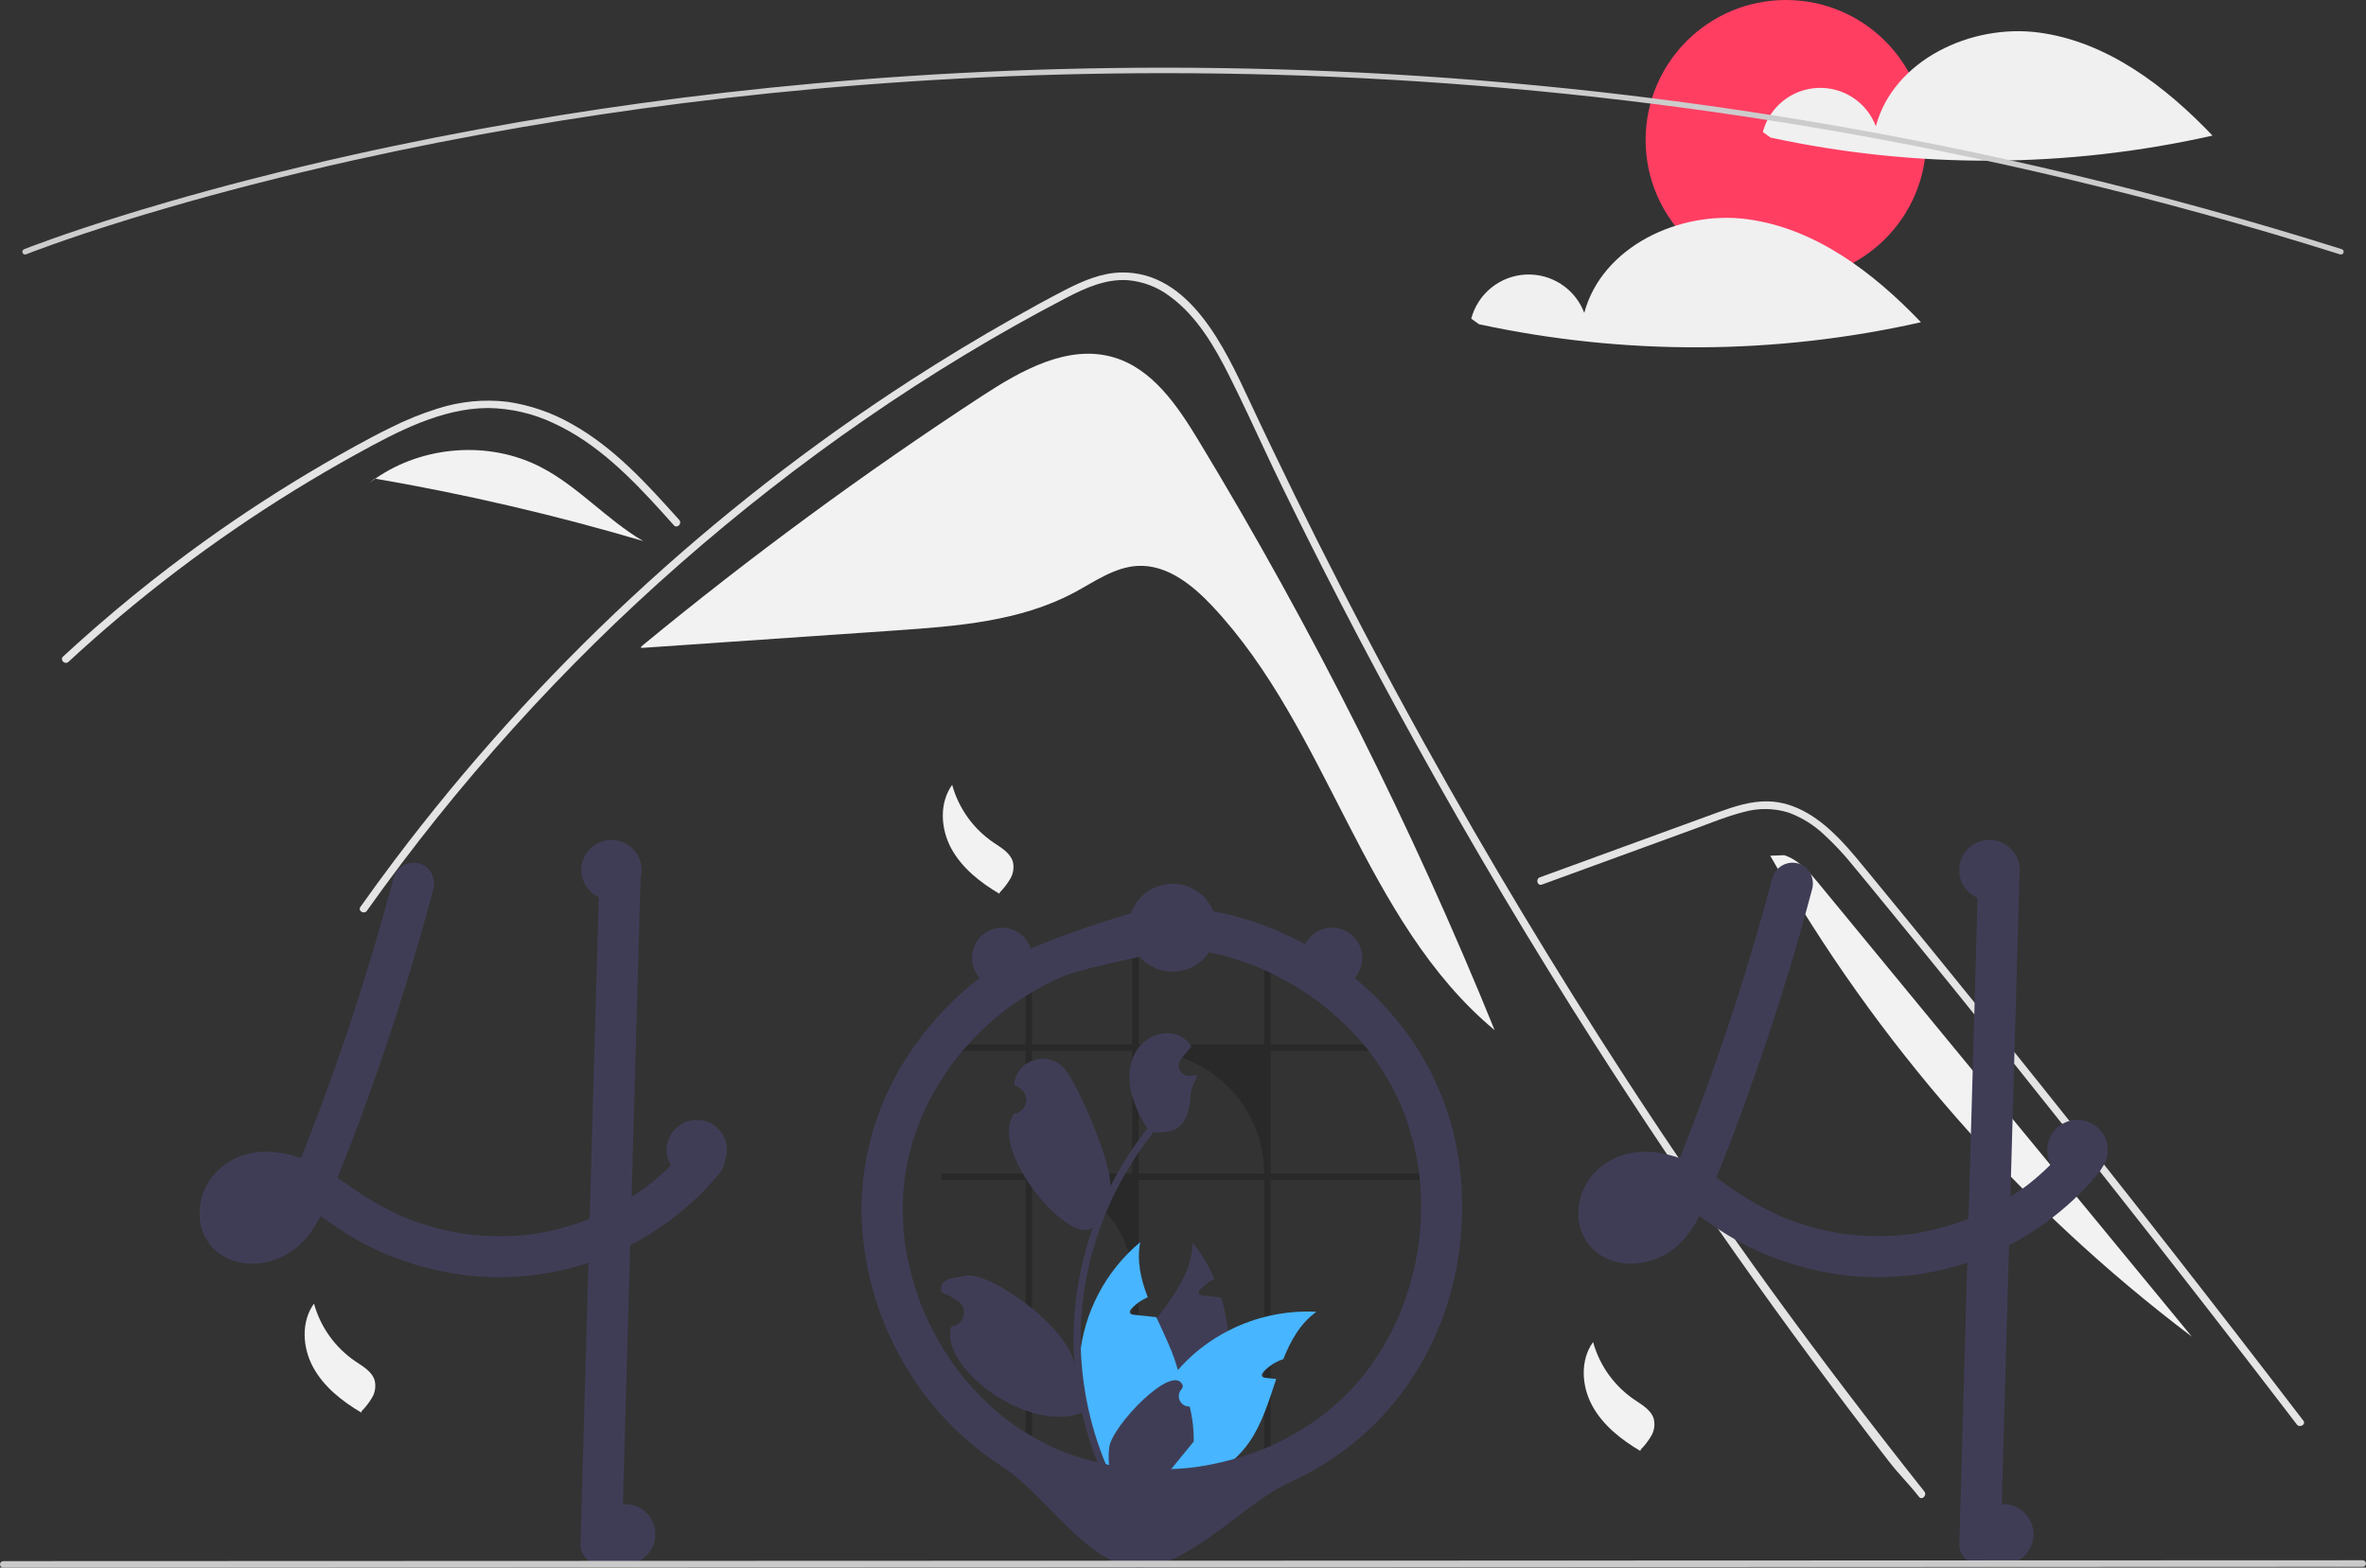 <svg width="249" height="165" viewBox="0 0 249 165" fill="none" xmlns="http://www.w3.org/2000/svg">
<rect x="0" y="0" width="249" height="165" fill="#333333" stroke="none"/>
<g clip-path="url(#clip0_155_898)">
<path d="M126.141 46.375C123.921 42.711 121.29 38.798 117.17 37.602C112.399 36.216 107.497 38.968 103.34 41.685C90.906 49.809 78.933 58.612 67.474 68.056L67.486 68.198C76.408 67.584 85.329 66.97 94.25 66.356C100.696 65.913 107.363 65.408 113.059 62.365C115.22 61.21 117.327 59.668 119.777 59.56C122.82 59.427 125.473 61.548 127.558 63.764C139.893 76.871 143.462 96.915 157.3 108.431C148.574 86.956 138.155 66.206 126.141 46.375Z" fill="#F2F2F2"/>
<path d="M201.959 157.549C200.595 155.83 200.038 155.427 198.692 153.693C187.737 139.553 177.44 124.936 167.801 109.841C161.254 99.589 155.032 89.141 149.134 78.495C146.327 73.434 143.596 68.333 140.942 63.193C138.883 59.207 136.869 55.197 134.902 51.164C134.339 50.012 133.792 48.855 133.248 47.695C131.967 44.967 130.709 42.226 129.358 39.535C127.819 36.468 125.945 33.253 123.119 31.193C121.832 30.216 120.294 29.626 118.684 29.49C116.383 29.341 114.26 30.29 112.264 31.325C97.663 38.923 83.993 48.449 71.629 59.289C59.233 70.153 48.153 82.427 38.615 95.86C38.323 96.276 37.633 95.879 37.927 95.46C39.087 93.824 40.27 92.205 41.475 90.603C56.468 70.705 74.851 53.594 95.784 40.051C99.306 37.774 102.894 35.603 106.548 33.539C108.39 32.498 110.239 31.471 112.121 30.507C113.965 29.561 115.924 28.711 118.031 28.679C125.202 28.568 128.915 36.672 131.465 42.125C132.266 43.841 133.078 45.552 133.899 47.258C137.001 53.733 140.223 60.149 143.564 66.506C145.626 70.431 147.733 74.333 149.885 78.212C156.584 90.291 163.703 102.125 171.244 113.716C181.233 129.068 191.142 142.63 202.522 156.987C202.835 157.384 202.275 157.951 201.959 157.549Z" fill="#E4E4E4"/>
<path d="M70.92 55.288C70.503 54.824 70.089 54.361 69.67 53.897C66.363 50.248 62.815 46.641 58.274 44.548C56.109 43.519 53.746 42.973 51.348 42.946C48.869 42.954 46.446 43.603 44.156 44.511C43.073 44.943 42.014 45.433 40.971 45.955C39.78 46.553 38.609 47.192 37.444 47.835C35.258 49.043 33.099 50.303 30.969 51.617C26.731 54.231 22.625 57.044 18.652 60.057C16.593 61.62 14.576 63.234 12.601 64.899C10.765 66.445 8.966 68.033 7.204 69.663C6.827 70.01 6.264 69.448 6.641 69.102C7.105 68.67 7.575 68.241 8.045 67.817C9.372 66.62 10.72 65.446 12.089 64.295C14.587 62.192 17.148 60.17 19.775 58.23C23.859 55.211 28.084 52.397 32.45 49.787C34.631 48.484 36.843 47.236 39.084 46.042C39.761 45.682 40.446 45.33 41.139 44.996C42.71 44.205 44.343 43.542 46.022 43.013C48.399 42.245 50.915 41.998 53.397 42.289C55.793 42.637 58.102 43.434 60.201 44.639C64.66 47.125 68.118 50.971 71.483 54.724C71.822 55.105 71.262 55.669 70.92 55.288Z" fill="#E4E4E4"/>
<path d="M162.272 93.105L172.955 89.206L178.26 87.27C179.987 86.639 181.711 85.921 183.497 85.47C185.049 85.028 186.696 85.049 188.237 85.53C189.61 86.038 190.867 86.815 191.934 87.817C193.023 88.818 194.037 89.898 194.966 91.049C196.121 92.434 197.259 93.834 198.402 95.228C203.119 100.985 207.805 106.767 212.46 112.574C217.115 118.381 221.74 124.212 226.333 130.068C230.937 135.938 235.509 141.833 240.05 147.753C240.606 148.478 241.162 149.203 241.718 149.929C242.024 150.33 242.716 149.935 242.405 149.528C237.831 143.549 233.224 137.595 228.586 131.665C223.937 125.721 219.255 119.802 214.541 113.908C209.827 108.014 205.082 102.146 200.304 96.303C199.114 94.848 197.922 93.394 196.728 91.942C195.721 90.716 194.725 89.478 193.62 88.338C191.592 86.245 189.058 84.395 186.025 84.345C184.242 84.315 182.516 84.88 180.86 85.478C179.073 86.123 177.292 86.78 175.508 87.431L164.75 91.358L162.06 92.339C161.583 92.513 161.789 93.282 162.272 93.105Z" fill="#E4E4E4"/>
<path d="M56.868 49.141C51.439 46.356 44.486 46.901 39.498 50.38C49.014 52.019 58.426 54.211 67.685 56.946C63.84 54.697 60.832 51.173 56.868 49.141Z" fill="#F2F2F2"/>
<path d="M39.444 50.371L38.399 51.218C38.752 50.922 39.12 50.644 39.498 50.38C39.48 50.377 39.462 50.374 39.444 50.371Z" fill="#F2F2F2"/>
<path d="M191.531 93.144C190.48 91.867 189.343 90.529 187.77 90.01L186.301 90.068C197.481 109.782 212.579 127.008 230.671 140.688C217.624 124.84 204.578 108.992 191.531 93.144Z" fill="#F2F2F2"/>
<path d="M100.207 82.606C100.887 85.07 102.418 87.215 104.529 88.661C105.346 89.216 106.312 89.748 106.591 90.693C106.738 91.296 106.647 91.932 106.338 92.47C106.029 93.001 105.654 93.49 105.22 93.926L105.181 94.074C103.155 92.876 101.227 91.36 100.108 89.293C98.989 87.225 98.833 84.514 100.207 82.606Z" fill="#F2F2F2"/>
<path d="M167.658 141.251C168.338 143.715 169.869 145.86 171.981 147.306C172.797 147.86 173.763 148.393 174.042 149.338C174.189 149.941 174.099 150.577 173.79 151.115C173.481 151.646 173.105 152.135 172.672 152.571L172.632 152.719C170.606 151.521 168.679 150.005 167.56 147.937C166.44 145.87 166.284 143.16 167.658 141.251Z" fill="#F2F2F2"/>
<path d="M33.045 137.207C33.725 139.671 35.256 141.815 37.368 143.261C38.184 143.816 39.15 144.348 39.429 145.294C39.576 145.896 39.486 146.532 39.176 147.07C38.868 147.601 38.492 148.091 38.059 148.527L38.019 148.675C35.993 147.476 34.066 145.961 32.947 143.893C31.827 141.825 31.671 139.115 33.045 137.207Z" fill="#F2F2F2"/>
<path d="M187.951 29.467C196.105 29.467 202.715 22.871 202.715 14.733C202.715 6.596 196.105 0 187.951 0C179.798 0 173.187 6.596 173.187 14.733C173.187 22.871 179.798 29.467 187.951 29.467Z" fill="#FF3E62"/>
<path d="M214.595 3.429C207.44 2.464 199.271 6.324 197.416 13.287C196.949 12.049 196.099 10.991 194.99 10.267C193.881 9.542 192.569 9.188 191.245 9.256C189.921 9.324 188.653 9.81 187.624 10.644C186.595 11.478 185.858 12.617 185.52 13.896L186.339 14.482C201.673 17.791 217.545 17.719 232.848 14.272C227.871 9.052 221.75 4.394 214.595 3.429Z" fill="#F0F0F0"/>
<path d="M183.909 23.074C176.754 22.109 168.585 25.968 166.73 32.932C166.263 31.694 165.413 30.636 164.304 29.911C163.195 29.186 161.883 28.832 160.559 28.9C159.235 28.968 157.967 29.454 156.938 30.288C155.909 31.123 155.172 32.262 154.834 33.541L155.653 34.127C170.987 37.436 186.859 37.364 202.162 33.917C197.185 28.697 191.064 24.039 183.909 23.074Z" fill="#F0F0F0"/>
<path d="M246.36 26.788C246.33 26.789 246.301 26.784 246.272 26.775C169.729 2.618 102.267 5.777 59.151 12.681C53.284 13.62 47.401 14.705 41.665 15.905C40.201 16.212 38.682 16.54 37.15 16.881C35.321 17.288 33.516 17.706 31.785 18.125C31.038 18.302 30.305 18.48 29.587 18.659C28.499 18.927 27.395 19.206 26.211 19.514C24.889 19.854 23.545 20.211 22.217 20.574C22.212 20.576 22.207 20.577 22.202 20.578L22.202 20.579C20.702 20.988 19.21 21.408 17.766 21.828C16.985 22.053 16.231 22.275 15.508 22.495C15.428 22.517 15.356 22.538 15.284 22.56L15.129 22.608C15.039 22.635 14.95 22.662 14.861 22.687L14.855 22.689L14.856 22.689L14.621 22.762C14.341 22.846 14.067 22.929 13.798 23.012C6.693 25.197 2.787 26.752 2.748 26.768C2.713 26.782 2.675 26.789 2.637 26.788C2.599 26.788 2.561 26.78 2.526 26.765C2.492 26.75 2.46 26.729 2.433 26.701C2.407 26.674 2.386 26.642 2.372 26.607C2.357 26.572 2.35 26.534 2.351 26.496C2.351 26.458 2.359 26.421 2.374 26.386C2.389 26.351 2.411 26.319 2.438 26.293C2.465 26.266 2.497 26.245 2.533 26.231C2.571 26.216 6.497 24.653 13.628 22.459C13.898 22.377 14.172 22.294 14.453 22.209L14.671 22.141C14.679 22.138 14.686 22.136 14.694 22.134C14.782 22.109 14.87 22.082 14.96 22.055L15.116 22.008C15.193 21.984 15.269 21.961 15.348 21.94C16.065 21.722 16.822 21.499 17.605 21.273C19.049 20.853 20.543 20.432 22.044 20.023C22.049 20.021 22.053 20.02 22.058 20.019C23.391 19.654 24.74 19.295 26.066 18.954C27.251 18.647 28.358 18.367 29.447 18.098C30.169 17.919 30.903 17.741 31.65 17.563C33.383 17.144 35.191 16.725 37.024 16.317C38.558 15.975 40.08 15.646 41.546 15.34C47.291 14.138 53.183 13.051 59.06 12.111C102.237 5.197 169.796 2.033 246.447 26.224C246.513 26.245 246.569 26.289 246.606 26.347C246.642 26.406 246.656 26.476 246.646 26.544C246.635 26.612 246.601 26.674 246.548 26.719C246.496 26.764 246.429 26.788 246.36 26.788Z" fill="#CCCCCC"/>
<path d="M76.133 121.288C76.032 120.996 75.864 120.731 75.641 120.517C75.558 120.441 75.469 120.372 75.374 120.312C74.619 119.809 73.49 119.696 72.772 120.312C72.7 120.374 72.633 120.443 72.572 120.517C72.358 120.78 72.138 121.037 71.912 121.288C71.541 121.71 71.162 122.117 70.766 122.513C70.653 122.623 70.54 122.736 70.424 122.845C70.358 122.912 70.291 122.975 70.224 123.039C69.969 123.282 69.709 123.516 69.446 123.747C69.307 123.871 69.168 123.992 69.026 124.111C68.814 124.287 68.603 124.463 68.389 124.634C68.369 124.648 68.348 124.663 68.328 124.68C68.322 124.683 68.319 124.689 68.314 124.691C68.311 124.691 68.308 124.691 68.305 124.697C68.297 124.7 68.29 124.705 68.285 124.712C68.221 124.755 68.178 124.784 68.146 124.81C68.157 124.804 68.169 124.795 68.18 124.79C68.128 124.83 68.073 124.871 68.021 124.911C67.515 125.284 66.996 125.642 66.467 125.977C65.156 126.814 63.779 127.544 62.35 128.158C62.255 128.196 62.156 128.236 62.058 128.274C58.316 129.803 54.257 130.4 50.232 130.013C49.821 129.981 49.41 129.938 48.999 129.883C48.524 129.813 48.052 129.73 47.583 129.634C45.798 129.279 44.051 128.753 42.367 128.063C40.26 127.1 38.256 125.927 36.386 124.561C36.096 124.356 35.804 124.151 35.511 123.952C35.844 123.137 36.172 122.323 36.49 121.502C36.649 121.106 36.803 120.71 36.953 120.312C38.137 117.241 39.249 114.141 40.314 111.03C41.391 107.878 42.407 104.708 43.362 101.519C43.461 101.196 43.556 100.872 43.649 100.549C44.15 98.865 44.63 97.176 45.091 95.484C45.134 95.32 45.181 95.158 45.221 94.993C45.354 94.508 45.484 94.023 45.612 93.537C45.901 92.442 45.247 91.134 44.095 90.871C43.54 90.729 42.952 90.807 42.454 91.09C41.956 91.372 41.587 91.836 41.426 92.385C41.301 92.853 41.177 93.318 41.049 93.786C40.439 96.048 39.796 98.302 39.121 100.549C39.023 100.872 38.925 101.196 38.826 101.519C37.338 106.413 35.705 111.258 33.925 116.054C33.711 116.634 33.494 117.213 33.274 117.79C33.167 118.073 33.059 118.356 32.95 118.639C32.738 119.197 32.521 119.754 32.304 120.312C32.179 120.638 32.052 120.965 31.925 121.288C31.841 121.493 31.76 121.699 31.679 121.901C30.853 121.605 29.998 121.4 29.128 121.288L28.989 121.271C28.315 121.19 27.633 121.196 26.96 121.288C25.953 121.406 24.984 121.742 24.121 122.274C23.259 122.806 22.524 123.521 21.969 124.368C20.588 126.537 20.606 129.64 22.542 131.483C24.537 133.381 27.556 133.367 29.904 132.18C31.148 131.508 32.197 130.527 32.95 129.331C33.238 128.898 33.502 128.449 33.743 127.988C33.803 128.028 33.864 128.069 33.925 128.112C34.157 128.274 34.388 128.438 34.617 128.6C35.95 129.564 37.354 130.424 38.818 131.174C41.965 132.736 45.353 133.758 48.84 134.199C48.918 134.208 48.993 134.219 49.071 134.228C49.456 134.277 49.844 134.314 50.232 134.346C55.797 134.765 61.368 133.628 66.322 131.064C66.742 130.848 67.158 130.62 67.57 130.383C68.209 130.013 68.835 129.62 69.446 129.204C69.778 128.979 70.103 128.75 70.424 128.511C71.828 127.478 73.137 126.323 74.335 125.058C74.79 124.582 75.225 124.09 75.641 123.582C76.034 123.167 76.261 122.622 76.278 122.051C76.275 121.79 76.226 121.532 76.133 121.288ZM28.196 128.17C28.257 128.126 28.318 128.08 28.375 128.034C28.358 128.077 28.274 128.126 28.196 128.17ZM29.125 127.237C29.059 127.312 28.998 127.387 28.931 127.462C28.729 127.688 28.511 127.9 28.28 128.097C28.248 128.126 28.213 128.155 28.179 128.181C28.178 128.181 28.178 128.181 28.178 128.181C28.177 128.182 28.177 128.182 28.177 128.182C28.176 128.182 28.176 128.183 28.176 128.183C28.176 128.183 28.176 128.184 28.176 128.184C28.134 128.203 28.093 128.224 28.054 128.248C27.93 128.323 27.802 128.392 27.672 128.456C27.417 128.549 27.155 128.622 26.887 128.672C26.682 128.687 26.476 128.689 26.271 128.678H26.265C26.123 128.647 25.983 128.608 25.845 128.563C25.776 128.528 25.709 128.487 25.643 128.447C25.617 128.424 25.593 128.401 25.579 128.386C25.551 128.361 25.525 128.333 25.501 128.303C25.501 128.302 25.501 128.302 25.501 128.301C25.5 128.301 25.5 128.301 25.5 128.301C25.5 128.3 25.5 128.3 25.499 128.3C25.499 128.3 25.498 128.3 25.498 128.3C25.466 128.242 25.431 128.184 25.4 128.126C25.398 128.125 25.397 128.123 25.397 128.121C25.373 128.048 25.353 127.973 25.336 127.898C25.33 127.766 25.331 127.634 25.339 127.502C25.378 127.318 25.43 127.136 25.495 126.959C25.554 126.834 25.62 126.712 25.695 126.595C25.701 126.584 25.73 126.537 25.761 126.485C25.764 126.483 25.764 126.483 25.764 126.48C25.808 126.431 25.851 126.379 25.898 126.332C25.976 126.246 26.06 126.171 26.144 126.093C26.307 125.986 26.476 125.889 26.65 125.801C26.927 125.703 27.21 125.627 27.498 125.573C27.923 125.539 28.351 125.543 28.775 125.584C29.177 125.654 29.574 125.751 29.962 125.876C29.727 126.332 29.459 126.77 29.16 127.187C29.148 127.205 29.137 127.222 29.125 127.237ZM25.906 126.286C25.881 126.327 25.851 126.365 25.816 126.399C25.839 126.356 25.87 126.318 25.906 126.286Z" fill="#3F3D56"/>
<path d="M67.431 91.784C67.405 92.691 67.379 93.598 67.353 94.505C67.297 96.519 67.241 98.533 67.182 100.549C67.121 102.817 67.057 105.083 66.991 107.349C66.959 108.519 66.926 109.689 66.892 110.859C66.802 114.011 66.714 117.162 66.626 120.312C66.617 120.638 66.606 120.962 66.597 121.288C66.553 122.851 66.51 124.414 66.467 125.977C66.418 127.673 66.369 129.369 66.322 131.065C66.287 132.336 66.251 133.608 66.215 134.881C65.954 144.105 65.694 153.329 65.433 162.554C65.422 163.125 65.19 163.67 64.785 164.074C64.38 164.478 63.834 164.709 63.262 164.72C62.688 164.716 62.138 164.486 61.732 164.081C61.326 163.675 61.096 163.127 61.091 162.554C61.236 157.365 61.382 152.177 61.531 146.988C61.661 142.297 61.793 137.605 61.928 132.913C61.971 131.368 62.014 129.821 62.058 128.274C62.124 125.945 62.19 123.617 62.255 121.288C62.263 120.962 62.275 120.638 62.284 120.312C62.289 120.026 62.298 119.743 62.307 119.457C62.434 114.936 62.562 110.414 62.689 105.89C62.741 104.111 62.791 102.33 62.839 100.549C62.897 98.518 62.955 96.488 63.013 94.459C63.039 93.566 63.062 92.677 63.088 91.784C63.099 91.213 63.332 90.668 63.736 90.264C64.141 89.86 64.687 89.628 65.26 89.617C65.834 89.622 66.383 89.852 66.79 90.257C67.196 90.662 67.426 91.211 67.431 91.784Z" fill="#3F3D56"/>
<path d="M186.535 92.385C184.259 100.988 181.537 109.468 178.383 117.791C177.512 120.086 176.622 122.377 175.67 124.641L175.889 124.123C175.464 125.201 174.921 126.229 174.271 127.189C174.226 127.251 174.181 127.312 174.136 127.373C174.361 127.086 174.403 127.029 174.264 127.203C174.19 127.289 174.118 127.377 174.042 127.461C173.839 127.688 173.621 127.9 173.39 128.098C173.332 128.147 173.273 128.196 173.213 128.243L173.485 128.033C173.453 128.107 173.232 128.205 173.163 128.247C172.94 128.382 172.708 128.499 172.467 128.6L172.986 128.381C172.592 128.539 172.181 128.652 171.761 128.716L172.338 128.639C171.926 128.696 171.508 128.7 171.094 128.652L171.671 128.73C171.333 128.683 171.001 128.594 170.685 128.465L171.204 128.683C171.035 128.61 170.873 128.523 170.718 128.424C170.639 128.373 170.398 128.191 170.714 128.431C171.042 128.682 170.756 128.453 170.688 128.386C170.632 128.331 170.581 128.271 170.526 128.214C170.271 127.953 170.815 128.664 170.641 128.359C170.548 128.205 170.464 128.048 170.387 127.886L170.606 128.403C170.506 128.157 170.436 127.9 170.395 127.637L170.473 128.213C170.431 127.887 170.431 127.556 170.472 127.23L170.394 127.806C170.447 127.441 170.544 127.084 170.682 126.742L170.463 127.26C170.56 127.03 170.674 126.808 170.804 126.596C170.864 126.486 170.935 126.383 171.015 126.287C171.029 126.291 170.648 126.724 170.85 126.505C170.903 126.448 170.953 126.388 171.006 126.331C171.092 126.241 171.184 126.158 171.274 126.072C171.577 125.785 170.851 126.351 171.2 126.124C171.453 125.958 171.719 125.813 171.996 125.691L171.477 125.909C171.941 125.719 172.427 125.589 172.923 125.522L172.346 125.599C172.968 125.528 173.597 125.535 174.217 125.621L173.639 125.544C174.424 125.663 175.192 125.878 175.924 126.185L175.405 125.967C176.966 126.635 178.347 127.628 179.727 128.601C181.059 129.564 182.463 130.424 183.926 131.174C187.074 132.736 190.462 133.759 193.949 134.2C198.95 134.811 204.025 134.159 208.708 132.304C213.391 130.449 217.532 127.45 220.752 123.582C221.144 123.167 221.371 122.622 221.388 122.05C221.383 121.477 221.155 120.927 220.752 120.518C219.955 119.789 218.45 119.583 217.681 120.518C216.952 121.406 216.168 122.249 215.334 123.039C214.945 123.408 214.545 123.765 214.135 124.111C213.901 124.309 213.664 124.502 213.423 124.692C213.309 124.782 212.954 125.021 213.499 124.635C213.374 124.724 213.254 124.82 213.131 124.911C211.308 126.252 209.332 127.374 207.245 128.252L207.764 128.034C205.524 128.971 203.172 129.614 200.767 129.947L201.344 129.869C198.869 130.194 196.362 130.19 193.888 129.858L194.465 129.936C191.992 129.597 189.573 128.939 187.27 127.98L187.788 128.198C185.565 127.217 183.455 125.997 181.496 124.561C180.476 123.807 179.401 123.132 178.279 122.54C176.972 121.874 175.556 121.445 174.099 121.272C171.367 120.952 168.582 122.014 167.08 124.369C165.697 126.538 165.715 129.64 167.651 131.483C169.645 133.382 172.665 133.366 175.015 132.178C177.278 131.035 178.637 128.658 179.593 126.417C181.744 121.375 183.649 116.216 185.423 111.03C187.179 105.9 188.771 100.718 190.199 95.484C190.376 94.836 190.551 94.187 190.723 93.537C191.012 92.443 190.357 91.134 189.206 90.872C188.651 90.729 188.062 90.808 187.564 91.09C187.066 91.372 186.697 91.837 186.535 92.385Z" fill="#3F3D56"/>
<path d="M208.199 91.784L207.417 119.457L206.64 146.987L206.2 162.554C206.205 163.127 206.435 163.675 206.841 164.08C207.248 164.486 207.797 164.716 208.371 164.72C208.944 164.709 209.49 164.478 209.894 164.074C210.299 163.67 210.531 163.125 210.542 162.554L211.324 134.88L212.101 107.35L212.541 91.784C212.536 91.21 212.306 90.662 211.9 90.257C211.494 89.852 210.944 89.622 210.37 89.617C209.797 89.628 209.252 89.86 208.847 90.264C208.442 90.668 208.21 91.212 208.199 91.784Z" fill="#3F3D56"/>
<path opacity="0.2" d="M133.047 154.827H133.722V124.193H149.449V123.522H133.722V110.595H145.867C145.689 110.369 145.506 110.146 145.318 109.926H133.722V101.388C133.499 101.294 133.274 101.202 133.047 101.116V109.926H119.832V98.987C119.605 98.997 119.382 99.013 119.157 99.032V109.926H108.614V101.764C108.388 101.865 108.165 101.97 107.943 102.08V109.926H99.08V110.595H107.943V123.522H99.08V124.193H107.943V154.827H108.614V124.193C109.999 124.192 111.37 124.464 112.649 124.993C113.928 125.522 115.091 126.297 116.07 127.274C117.049 128.251 117.826 129.411 118.355 130.687C118.885 131.964 119.158 133.332 119.157 134.714V154.827H119.832V124.193H133.047V154.827ZM108.614 123.522V110.595H119.157V123.522H108.614ZM119.832 123.522V110.595H120.096C121.797 110.595 123.481 110.93 125.053 111.58C126.624 112.229 128.052 113.181 129.254 114.382C130.457 115.582 131.411 117.007 132.062 118.575C132.713 120.143 133.048 121.824 133.047 123.522H119.832Z" fill="black"/>
<path d="M128.93 145.642C128.081 149.42 126.048 152.83 123.126 155.378C122.912 155.563 122.697 155.742 122.474 155.918C121.933 155.967 121.396 156.017 120.862 156.068C120.419 156.109 119.982 156.152 119.548 156.192L119.47 156.201L119.415 155.727L119.195 153.809C118.341 152.418 117.812 150.854 117.647 149.232C117.481 147.609 117.684 145.971 118.239 144.437C119.003 142.38 120.387 140.563 121.748 138.761C123.627 136.27 125.453 133.809 125.52 130.773C126.444 131.953 127.213 133.248 127.807 134.624C127.246 134.887 126.743 135.257 126.325 135.713C126.206 135.843 126.087 136.025 126.168 136.181C126.238 136.314 126.412 136.345 126.562 136.363C126.924 136.4 127.289 136.438 127.651 136.475C127.94 136.507 128.23 136.536 128.519 136.568C128.869 137.715 129.107 138.893 129.228 140.087C129.423 141.942 129.323 143.817 128.93 145.642Z" fill="#3F3D56"/>
<path d="M138.541 138.07C136.833 139.309 135.834 141.092 135.059 143.056C134.263 143.31 133.548 143.766 132.983 144.379C132.864 144.509 132.746 144.691 132.827 144.847C132.896 144.98 133.07 145.012 133.22 145.029C133.582 145.067 133.947 145.105 134.309 145.142C133.533 147.465 132.821 149.868 131.449 151.83C130.536 153.125 129.347 154.202 127.966 154.982C127.59 155.196 127.201 155.388 126.802 155.557C125.332 155.669 123.889 155.79 122.474 155.918C121.933 155.967 121.396 156.017 120.862 156.068C120.419 156.108 119.982 156.152 119.548 156.192C119.545 156.033 119.545 155.874 119.548 155.716C119.639 151.483 121.2 147.413 123.962 144.2C124.093 144.05 124.226 143.903 124.362 143.755C125.762 142.263 127.408 141.022 129.228 140.086C132.097 138.598 135.312 137.902 138.541 138.07Z" fill="#47B5FF"/>
<path d="M121.363 154.586L121.03 155.568L120.862 156.068C120.419 156.109 119.982 156.152 119.548 156.192L119.47 156.201C118.989 156.25 118.511 156.299 118.034 156.348C117.909 156.204 117.785 156.057 117.663 155.906C114.641 152.255 113.191 147.558 113.629 142.843C114.067 138.127 116.357 133.776 119.999 130.741C119.617 132.737 120.063 134.65 120.795 136.548C120.717 136.579 120.642 136.611 120.57 136.646C120.009 136.909 119.506 137.279 119.087 137.735C118.969 137.865 118.85 138.047 118.931 138.203C119.001 138.336 119.174 138.368 119.325 138.385C119.687 138.423 120.051 138.46 120.413 138.498C120.703 138.529 120.992 138.558 121.282 138.59C121.418 138.605 121.554 138.619 121.69 138.633C121.71 138.677 121.728 138.717 121.748 138.761C122.573 140.546 123.462 142.34 123.962 144.2C124.088 144.667 124.187 145.141 124.258 145.619C124.481 147.235 124.336 148.88 123.835 150.432C123.334 151.984 122.489 153.404 121.363 154.586Z" fill="#47B5FF"/>
<path d="M150.502 112.685C148.01 107.834 144.149 103.753 139.608 100.753C135.053 97.758 129.825 95.934 124.392 95.443C123.68 95.379 122.966 95.341 122.25 95.33C121.404 95.317 108.683 98.979 104.421 101.969C100.162 104.923 96.658 108.834 94.192 113.388C91.731 117.967 90.521 123.111 90.682 128.305C90.893 133.529 92.353 138.628 94.939 143.176C97.489 147.709 101.111 151.551 105.489 154.369C109.929 157.196 114.389 164.693 119.632 164.957C124.914 165.224 130.937 158.153 135.755 156.005C140.572 153.84 144.737 150.453 147.834 146.182C150.844 141.995 152.79 137.143 153.508 132.041C154.253 126.817 153.906 121.429 152.118 116.436C151.659 115.153 151.12 113.9 150.502 112.685C149.987 111.673 148.477 111.3 147.532 111.908C147.045 112.207 146.692 112.682 146.547 113.235C146.402 113.787 146.476 114.373 146.753 114.873C147.055 115.467 147.337 116.072 147.597 116.686L147.378 116.169C148.362 118.53 149.032 121.011 149.369 123.546L149.291 122.97C149.65 125.721 149.643 128.507 149.272 131.256L149.35 130.68C148.974 133.429 148.239 136.117 147.163 138.675L147.381 138.158C146.828 139.463 146.182 140.727 145.45 141.942C145.079 142.555 144.685 143.154 144.269 143.739C144.086 143.996 143.897 144.248 143.707 144.499C143.46 144.827 144.045 144.071 143.789 144.393C143.746 144.447 143.702 144.502 143.658 144.557C143.527 144.721 143.394 144.884 143.258 145.045C142.356 146.119 141.371 147.122 140.312 148.044C140.049 148.274 139.781 148.498 139.508 148.718C139.373 148.827 139.238 148.941 139.097 149.043C139.102 149.039 139.554 148.696 139.287 148.895C139.203 148.958 139.119 149.021 139.035 149.083C138.473 149.499 137.897 149.893 137.305 150.265C135.944 151.121 134.515 151.867 133.034 152.494L133.552 152.275C130.997 153.349 128.311 154.082 125.563 154.457L126.141 154.379C123.395 154.75 120.612 154.755 117.864 154.394L118.442 154.471C115.945 154.137 113.502 153.478 111.177 152.512L111.695 152.73C110.348 152.162 109.049 151.487 107.812 150.71C107.199 150.325 106.602 149.916 106.021 149.483C105.939 149.422 105.856 149.359 105.774 149.297C105.509 149.097 105.964 149.444 105.968 149.446C105.814 149.336 105.666 149.218 105.524 149.093C105.243 148.865 104.967 148.631 104.695 148.393C103.608 147.437 102.593 146.403 101.658 145.299C101.423 145.023 101.194 144.743 100.97 144.458C100.873 144.335 100.696 144.085 101.087 144.611C101.036 144.542 100.983 144.474 100.931 144.405C100.806 144.24 100.683 144.074 100.561 143.906C100.136 143.319 99.732 142.718 99.349 142.102C98.483 140.708 97.728 139.248 97.089 137.737L97.308 138.255C96.263 135.774 95.549 133.168 95.183 130.502L95.261 131.078C94.931 128.62 94.926 126.13 95.247 123.672L95.169 124.248C95.498 121.867 96.14 119.539 97.078 117.326L96.859 117.844C97.45 116.458 98.146 115.12 98.942 113.841C99.341 113.201 99.763 112.576 100.21 111.967C100.311 111.829 100.414 111.691 100.517 111.555C100.611 111.431 100.869 111.123 100.429 111.667C100.472 111.614 100.513 111.559 100.556 111.505C100.801 111.195 101.052 110.891 101.309 110.591C102.281 109.455 103.334 108.391 104.459 107.407C104.744 107.158 105.033 106.915 105.326 106.676C105.459 106.568 105.594 106.461 105.729 106.355C105.783 106.312 105.838 106.271 105.891 106.228C105.313 106.687 105.731 106.353 105.862 106.255C106.467 105.803 107.088 105.373 107.725 104.966C109.141 104.062 110.631 103.279 112.179 102.624L111.66 102.842C113.907 101.901 123.86 99.679 125.67 99.922L125.093 99.844C127.754 100.215 130.354 100.932 132.828 101.977L132.309 101.758C133.563 102.29 134.781 102.9 135.957 103.587C136.544 103.931 137.12 104.293 137.685 104.674C137.952 104.854 138.216 105.039 138.477 105.227C138.608 105.321 138.738 105.417 138.867 105.513C138.939 105.566 139.01 105.62 139.082 105.674C139.382 105.899 138.667 105.348 138.983 105.597C140.038 106.425 141.04 107.317 141.984 108.27C142.447 108.741 142.895 109.227 143.326 109.728C143.548 109.985 143.764 110.245 143.977 110.51C144.082 110.641 144.441 111.117 144.001 110.534C144.109 110.677 144.217 110.818 144.324 110.962C145.238 112.197 146.051 113.505 146.753 114.873C147.272 115.883 148.776 116.26 149.723 115.65C150.211 115.351 150.564 114.876 150.709 114.324C150.854 113.771 150.78 113.185 150.502 112.685Z" fill="#3F3D56"/>
<path d="M125.204 148.044C124.98 148.054 124.758 147.996 124.568 147.876C124.379 147.756 124.231 147.581 124.144 147.375C124.057 147.168 124.037 146.94 124.084 146.721C124.132 146.502 124.246 146.304 124.411 146.152C124.438 146.042 124.458 145.964 124.486 145.854C124.476 145.83 124.466 145.806 124.456 145.783C123.449 143.386 117.02 150.068 116.742 152.321C116.62 153.317 116.672 154.326 116.895 155.304C114.813 150.772 113.732 145.845 113.725 140.859C113.724 139.608 113.794 138.357 113.933 137.114C114.049 136.095 114.208 135.082 114.413 134.078C115.529 128.625 117.925 123.515 121.405 119.166C123.394 119.277 125.138 118.974 125.307 115.126C125.337 114.441 125.846 113.848 125.958 113.174C125.768 113.199 125.575 113.214 125.385 113.227C125.326 113.23 125.263 113.233 125.204 113.236L125.182 113.237C124.973 113.246 124.766 113.195 124.586 113.09C124.405 112.985 124.259 112.83 124.165 112.643C124.071 112.457 124.033 112.248 124.055 112.04C124.078 111.833 124.16 111.637 124.291 111.475C124.373 111.374 124.455 111.273 124.538 111.173C124.662 111.017 124.79 110.865 124.914 110.709C124.929 110.695 124.942 110.679 124.955 110.663C125.098 110.486 125.241 110.312 125.385 110.134C125.123 109.729 124.771 109.39 124.357 109.143C122.921 108.304 120.941 108.885 119.903 110.181C118.863 111.477 118.667 113.295 119.028 114.914C119.384 116.292 119.971 117.6 120.766 118.781C120.688 118.88 120.607 118.976 120.529 119.076C119.106 120.902 117.866 122.863 116.826 124.931C117.12 122.638 113.522 114.355 112.131 112.601C110.46 110.494 107.033 111.414 106.738 114.085C106.735 114.111 106.733 114.136 106.73 114.162C106.937 114.279 107.139 114.402 107.337 114.533C107.585 114.699 107.778 114.935 107.89 115.212C108.001 115.489 108.026 115.793 107.961 116.085C107.897 116.376 107.745 116.641 107.527 116.845C107.309 117.049 107.034 117.183 106.738 117.228L106.708 117.233C103.942 121.174 112.81 131.433 115.03 129.13C113.985 132.085 113.329 135.162 113.08 138.286C112.939 140.128 112.947 141.979 113.105 143.821L113.096 143.756C112.602 139.745 104.141 133.782 101.67 134.279C100.247 134.565 98.845 134.5 99.061 135.933C99.065 135.956 99.068 135.978 99.072 136.001C99.455 136.157 99.829 136.337 100.19 136.539C100.397 136.655 100.599 136.779 100.797 136.909C101.045 137.075 101.238 137.312 101.35 137.589C101.461 137.866 101.486 138.17 101.421 138.461C101.357 138.753 101.205 139.018 100.987 139.222C100.769 139.426 100.494 139.559 100.198 139.605L100.168 139.61C100.146 139.613 100.128 139.616 100.106 139.619C98.847 143.943 108.185 150.92 113.862 148.7H113.865C114.427 151.14 115.243 153.515 116.297 155.786H124.986C125.017 155.69 125.045 155.59 125.073 155.494C124.269 155.544 123.462 155.496 122.669 155.351C123.314 154.562 123.958 153.766 124.603 152.977C124.617 152.962 124.631 152.946 124.643 152.93C124.97 152.526 125.301 152.125 125.628 151.721L125.628 151.721C125.645 150.482 125.503 149.247 125.204 148.044L125.204 148.044ZM115.254 128.511L115.258 128.505L115.254 128.518V128.511ZM113.329 145.825L113.254 145.658C113.258 145.536 113.258 145.415 113.254 145.291C113.254 145.257 113.248 145.222 113.248 145.188C113.276 145.403 113.301 145.617 113.332 145.832L113.329 145.825Z" fill="#3F3D56"/>
<path d="M27.574 130.001C29.332 130.001 30.758 128.579 30.758 126.824C30.758 125.069 29.332 123.646 27.574 123.646C25.815 123.646 24.389 125.069 24.389 126.824C24.389 128.579 25.815 130.001 27.574 130.001Z" fill="#3F3D56"/>
<path d="M65.786 164.668C67.545 164.668 68.971 163.246 68.971 161.491C68.971 159.735 67.545 158.313 65.786 158.313C64.028 158.313 62.602 159.735 62.602 161.491C62.602 163.246 64.028 164.668 65.786 164.668Z" fill="#3F3D56"/>
<path d="M210.821 164.668C212.58 164.668 214.006 163.246 214.006 161.491C214.006 159.735 212.58 158.313 210.821 158.313C209.063 158.313 207.637 159.735 207.637 161.491C207.637 163.246 209.063 164.668 210.821 164.668Z" fill="#3F3D56"/>
<path d="M218.637 124.224C220.396 124.224 221.822 122.801 221.822 121.046C221.822 119.291 220.396 117.868 218.637 117.868C216.879 117.868 215.453 119.291 215.453 121.046C215.453 122.801 216.879 124.224 218.637 124.224Z" fill="#3F3D56"/>
<path d="M209.374 94.757C211.132 94.757 212.558 93.334 212.558 91.579C212.558 89.824 211.132 88.401 209.374 88.401C207.615 88.401 206.189 89.824 206.189 91.579C206.189 93.334 207.615 94.757 209.374 94.757Z" fill="#3F3D56"/>
<path d="M76.498 121.046C76.496 121.857 76.181 122.637 75.619 123.224C75.057 123.811 74.29 124.159 73.478 124.198C72.665 124.236 71.869 123.961 71.254 123.43C70.639 122.899 70.252 122.152 70.173 121.344C70.094 120.536 70.33 119.729 70.831 119.09C71.332 118.45 72.06 118.028 72.865 117.909C73.67 117.791 74.489 117.985 75.154 118.453C75.819 118.921 76.278 119.626 76.437 120.422C76.478 120.627 76.498 120.836 76.498 121.046Z" fill="#3F3D56"/>
<path d="M140.185 104.001C141.944 104.001 143.37 102.578 143.37 100.823C143.37 99.068 141.944 97.645 140.185 97.645C138.427 97.645 137.001 99.068 137.001 100.823C137.001 102.578 138.427 104.001 140.185 104.001Z" fill="#3F3D56"/>
<path d="M108.631 100.823C108.629 101.635 108.315 102.415 107.752 103.002C107.19 103.588 106.424 103.937 105.611 103.975C104.799 104.014 104.003 103.739 103.387 103.208C102.772 102.677 102.385 101.93 102.307 101.122C102.228 100.314 102.463 99.507 102.965 98.867C103.466 98.228 104.194 97.805 104.999 97.687C105.803 97.568 106.623 97.763 107.288 98.231C107.952 98.698 108.412 99.403 108.57 100.199C108.611 100.405 108.631 100.614 108.631 100.823Z" fill="#3F3D56"/>
<path d="M67.523 91.579C67.521 92.391 67.207 93.17 66.645 93.757C66.083 94.344 65.316 94.692 64.504 94.731C63.691 94.769 62.895 94.494 62.28 93.963C61.665 93.432 61.278 92.685 61.199 91.877C61.12 91.07 61.356 90.262 61.857 89.623C62.358 88.983 63.086 88.561 63.891 88.442C64.696 88.324 65.515 88.518 66.18 88.986C66.845 89.454 67.304 90.159 67.463 90.955C67.503 91.16 67.524 91.369 67.523 91.579Z" fill="#3F3D56"/>
<path d="M173.477 131.157C175.236 131.157 176.661 129.734 176.661 127.979C176.661 126.224 175.236 124.801 173.477 124.801C171.718 124.801 170.293 126.224 170.293 127.979C170.293 129.734 171.718 131.157 173.477 131.157Z" fill="#3F3D56"/>
<path d="M123.395 102.268C125.953 102.268 128.027 100.198 128.027 97.645C128.027 95.093 125.953 93.023 123.395 93.023C120.837 93.023 118.763 95.093 118.763 97.645C118.763 100.198 120.837 102.268 123.395 102.268Z" fill="#3F3D56"/>
<path d="M248.655 164.911L0.345 165C0.299 165 0.255 164.991 0.213 164.974C0.171 164.956 0.133 164.931 0.101 164.899C0.069 164.867 0.044 164.829 0.026 164.788C0.009 164.746 0 164.701 0 164.656C0 164.611 0.009 164.566 0.026 164.524C0.044 164.483 0.069 164.445 0.101 164.413C0.133 164.381 0.171 164.355 0.213 164.338C0.255 164.321 0.299 164.312 0.345 164.312L248.655 164.223C248.747 164.223 248.834 164.26 248.898 164.324C248.963 164.389 248.999 164.476 248.999 164.567C248.999 164.658 248.963 164.746 248.898 164.81C248.834 164.874 248.747 164.911 248.655 164.911Z" fill="#CACACA"/>
</g>
<defs>
<clipPath id="clip0_155_898">
<rect width="249" height="165" fill="white"/>
</clipPath>
</defs>
</svg>
